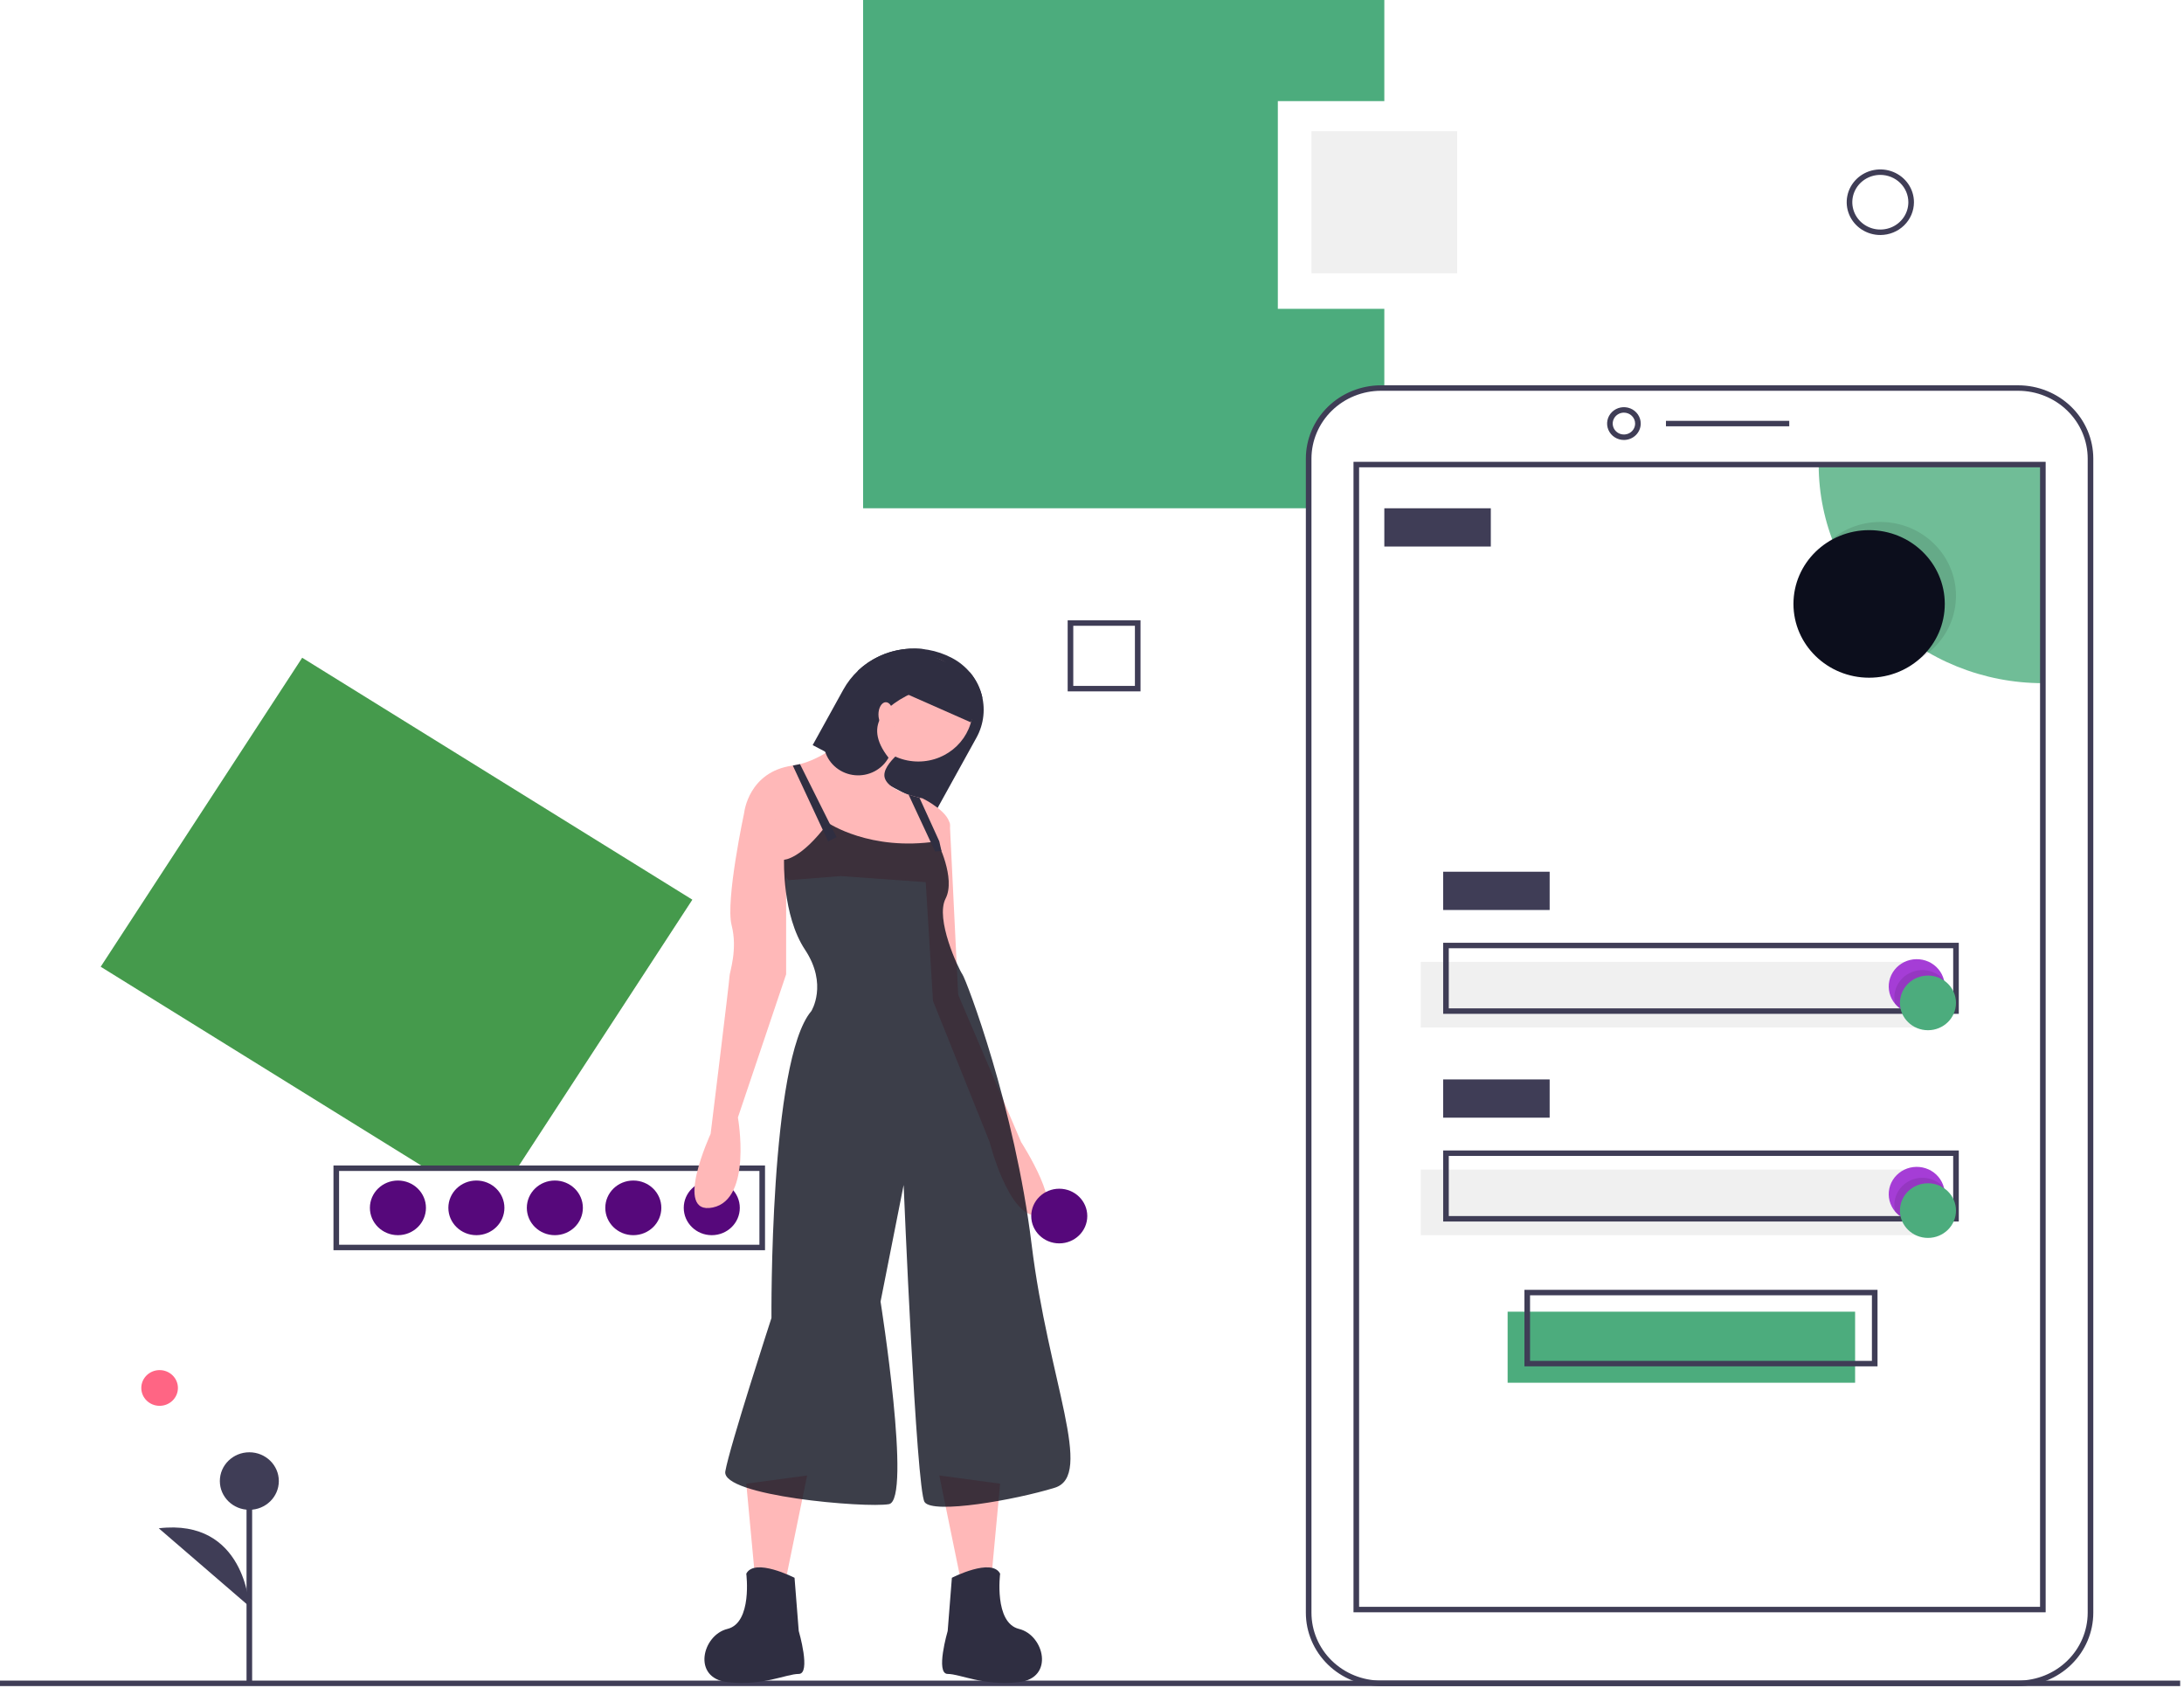<svg width="555" height="429" viewBox="0 0 555 429" fill="none" xmlns="http://www.w3.org/2000/svg">
<path d="M131.669 296.487L175.942 228.601L76.791 167.125L25.587 245.639L107.597 296.487H131.669Z" fill="#459A4C"/>
<path d="M194.408 317.665H84.742V296.14H194.408V317.665ZM86.166 316.276H192.984V297.529H86.166V316.276Z" fill="#3F3D56"/>
<path d="M180.878 313.846C184.811 313.846 187.999 310.737 187.999 306.902C187.999 303.068 184.811 299.959 180.878 299.959C176.945 299.959 173.756 303.068 173.756 306.902C173.756 310.737 176.945 313.846 180.878 313.846Z" fill="#56087B"/>
<path d="M160.938 313.846C164.871 313.846 168.059 310.737 168.059 306.902C168.059 303.068 164.871 299.959 160.938 299.959C157.005 299.959 153.817 303.068 153.817 306.902C153.817 310.737 157.005 313.846 160.938 313.846Z" fill="#56087B"/>
<path d="M140.999 313.846C144.932 313.846 148.121 310.737 148.121 306.902C148.121 303.068 144.932 299.959 140.999 299.959C137.066 299.959 133.878 303.068 133.878 306.902C133.878 310.737 137.066 313.846 140.999 313.846Z" fill="#56087B"/>
<path d="M121.059 313.846C124.992 313.846 128.181 310.737 128.181 306.902C128.181 303.068 124.992 299.959 121.059 299.959C117.126 299.959 113.938 303.068 113.938 306.902C113.938 310.737 117.126 313.846 121.059 313.846Z" fill="#56087B"/>
<path d="M101.121 313.846C105.054 313.846 108.242 310.737 108.242 306.902C108.242 303.068 105.054 299.959 101.121 299.959C97.188 299.959 93.999 303.068 93.999 306.902C93.999 310.737 97.188 313.846 101.121 313.846Z" fill="#56087B"/>
<path d="M324.725 78.462V25.691H351.786V0H219.332V129.149H332.559V116.521C332.559 114.168 333.034 111.837 333.957 109.663C334.882 107.487 336.236 105.512 337.942 103.847C339.65 102.183 341.676 100.863 343.907 99.962C346.136 99.061 348.527 98.598 350.942 98.598H351.786V78.462H324.725Z" fill="#4CAC7D"/>
<path d="M471.421 333.288H383.119V351.34H471.421V333.288Z" fill="#4CAC7D"/>
<path d="M490.649 244.412H361.043V261.075H490.649V244.412Z" fill="#F0F0F0"/>
<path d="M554.026 427.024H0V428.413H554.026V427.024Z" fill="#3F3D56"/>
<path d="M512.856 428.414H350.942C345.878 428.408 341.025 426.445 337.446 422.954C333.865 419.463 331.852 414.732 331.846 409.795V116.521C331.852 111.586 333.865 106.853 337.445 103.363C341.025 99.872 345.878 97.909 350.942 97.903H512.856C517.918 97.909 522.772 99.872 526.351 103.363C529.932 106.853 531.946 111.586 531.951 116.521V409.795C531.946 414.732 529.932 419.463 526.351 422.954C522.772 426.445 517.918 428.408 512.856 428.414ZM350.942 99.292C346.256 99.297 341.765 101.114 338.452 104.344C335.14 107.574 333.276 111.954 333.27 116.521V409.795C333.276 414.363 335.14 418.743 338.452 421.972C341.765 425.203 346.256 427.02 350.942 427.025H512.856C517.541 427.02 522.033 425.203 525.345 421.972C528.658 418.743 530.522 414.363 530.527 409.795V116.521C530.522 111.954 528.658 107.574 525.345 104.344C522.033 101.114 517.541 99.297 512.856 99.292H350.942Z" fill="#3F3D56"/>
<path d="M412.671 111.791C411.826 111.791 411 111.546 410.298 111.088C409.595 110.631 409.048 109.98 408.724 109.218C408.4 108.457 408.316 107.62 408.481 106.811C408.645 106.004 409.053 105.261 409.65 104.678C410.248 104.096 411.009 103.699 411.838 103.538C412.667 103.378 413.526 103.461 414.306 103.775C415.087 104.091 415.754 104.625 416.224 105.31C416.693 105.995 416.945 106.8 416.945 107.625C416.942 108.729 416.492 109.788 415.691 110.569C414.89 111.35 413.804 111.789 412.671 111.791ZM412.671 104.847C412.108 104.847 411.558 105.01 411.089 105.315C410.62 105.62 410.256 106.054 410.039 106.561C409.824 107.069 409.768 107.628 409.878 108.166C409.987 108.705 410.259 109.2 410.658 109.588C411.056 109.977 411.563 110.242 412.116 110.348C412.668 110.455 413.241 110.401 413.762 110.19C414.282 109.981 414.727 109.624 415.04 109.167C415.353 108.71 415.519 108.174 415.519 107.625C415.519 106.888 415.219 106.182 414.685 105.661C414.151 105.141 413.427 104.848 412.671 104.847Z" fill="#3F3D56"/>
<path d="M454.686 106.93H423.353V108.318H454.686V106.93Z" fill="#3F3D56"/>
<path d="M519.133 118.04V173.587C504.025 173.587 489.534 167.735 478.851 157.318C468.167 146.9 462.165 132.772 462.164 118.04H519.133Z" fill="#4CAC7D" fill-opacity="0.8"/>
<path d="M519.845 409.666H343.952V117.345H519.845V409.666ZM345.376 408.277H518.421V118.734H345.376V408.277Z" fill="#3F3D56"/>
<path opacity="0.1" d="M477.83 170.115C488.449 170.115 497.057 161.722 497.057 151.368C497.057 141.014 488.449 132.621 477.83 132.621C467.211 132.621 458.603 141.014 458.603 151.368C458.603 161.722 467.211 170.115 477.83 170.115Z" fill="black"/>
<path d="M474.982 172.199C485.601 172.199 494.209 163.805 494.209 153.452C494.209 143.097 485.601 134.703 474.982 134.703C464.363 134.703 455.755 143.097 455.755 153.452C455.755 163.805 464.363 172.199 474.982 172.199Z" fill="#0C0E1C"/>
<path d="M378.846 129.149H351.786V138.869H378.846V129.149Z" fill="#3F3D56"/>
<path d="M393.8 221.498H366.74V231.219H393.8V221.498Z" fill="#3F3D56"/>
<path d="M497.77 257.604H366.74V239.551H497.77V257.604ZM368.164 256.215H496.345V240.939H368.164V256.215Z" fill="#3F3D56"/>
<path d="M490.649 297.182H361.043V313.846H490.649V297.182Z" fill="#F0F0F0"/>
<path d="M393.8 274.269H366.74V283.989H393.8V274.269Z" fill="#3F3D56"/>
<path d="M497.77 310.374H366.74V292.321H497.77V310.374ZM368.164 308.986H496.345V293.71H368.164V308.986Z" fill="#3F3D56"/>
<path d="M477.117 347.174H387.391V327.733H477.117V347.174ZM388.815 345.786H475.693V329.121H388.815V345.786Z" fill="#3F3D56"/>
<path d="M494.209 250.66C494.208 252.09 493.756 253.484 492.913 254.653C492.069 255.823 490.877 256.71 489.497 257.193C488.117 257.677 486.619 257.735 485.205 257.357C483.791 256.979 482.531 256.185 481.597 255.084L481.59 255.077C480.91 254.271 480.423 253.327 480.168 252.314C479.913 251.299 479.897 250.243 480.117 249.223C480.339 248.202 480.794 247.242 481.448 246.417C482.102 245.591 482.939 244.92 483.895 244.452C484.853 243.984 485.904 243.733 486.975 243.717C488.045 243.702 489.105 243.921 490.076 244.359C491.047 244.798 491.904 245.444 492.585 246.25C493.264 247.056 493.748 248.001 494.002 249.014C494.002 249.015 494.002 249.016 494.003 249.017C494.003 249.018 494.003 249.019 494.004 249.019C494.005 249.02 494.005 249.02 494.006 249.021C494.007 249.021 494.009 249.021 494.01 249.021C494.14 249.559 494.208 250.108 494.209 250.66Z" fill="#A53DD6"/>
<path opacity="0.1" d="M494.209 250.66C494.208 252.09 493.756 253.484 492.913 254.653C492.069 255.823 490.877 256.71 489.497 257.193C488.118 257.677 486.619 257.735 485.205 257.357C483.791 256.979 482.531 256.185 481.597 255.083L481.59 255.076C481.458 254.539 481.392 253.99 481.391 253.437C481.391 252.008 481.844 250.614 482.686 249.445C483.53 248.275 484.723 247.388 486.102 246.904C487.482 246.42 488.981 246.363 490.395 246.741C491.809 247.119 493.069 247.912 494.002 249.014C494.002 249.015 494.002 249.016 494.003 249.017C494.003 249.018 494.004 249.019 494.004 249.019C494.005 249.02 494.005 249.02 494.007 249.021C494.008 249.021 494.009 249.021 494.01 249.021C494.141 249.558 494.208 250.108 494.209 250.66Z" fill="black"/>
<path d="M489.936 261.77C493.869 261.77 497.057 258.661 497.057 254.827C497.057 250.992 493.869 247.883 489.936 247.883C486.003 247.883 482.815 250.992 482.815 254.827C482.815 258.661 486.003 261.77 489.936 261.77Z" fill="#4CAC7D"/>
<path d="M494.209 303.431C494.208 304.86 493.756 306.254 492.913 307.424C492.069 308.593 490.877 309.481 489.497 309.964C488.117 310.448 486.619 310.505 485.205 310.127C483.791 309.749 482.531 308.956 481.597 307.854L481.59 307.847C480.91 307.042 480.423 306.097 480.168 305.084C479.913 304.07 479.897 303.014 480.117 301.993C480.339 300.972 480.794 300.014 481.448 299.187C482.102 298.362 482.939 297.69 483.895 297.222C484.853 296.755 485.904 296.504 486.975 296.489C488.045 296.472 489.105 296.691 490.076 297.13C491.047 297.568 491.904 298.214 492.585 299.021C493.264 299.826 493.748 300.772 494.002 301.785C494.002 301.786 494.002 301.787 494.003 301.788C494.003 301.789 494.003 301.79 494.004 301.79C494.005 301.791 494.005 301.791 494.006 301.792C494.007 301.792 494.009 301.792 494.01 301.792C494.14 302.329 494.208 302.879 494.209 303.431Z" fill="#A53DD6"/>
<path opacity="0.1" d="M494.209 303.431C494.208 304.86 493.756 306.255 492.913 307.425C492.069 308.594 490.877 309.481 489.497 309.965C488.118 310.449 486.619 310.505 485.205 310.127C483.791 309.75 482.531 308.956 481.597 307.854L481.59 307.847C481.458 307.31 481.392 306.76 481.391 306.208C481.391 304.778 481.844 303.384 482.686 302.215C483.53 301.046 484.723 300.159 486.102 299.675C487.482 299.191 488.981 299.133 490.395 299.512C491.809 299.89 493.069 300.683 494.002 301.786C494.002 301.786 494.002 301.787 494.003 301.788C494.003 301.789 494.004 301.79 494.004 301.79C494.005 301.791 494.005 301.792 494.007 301.792C494.008 301.792 494.009 301.792 494.01 301.792C494.141 302.329 494.208 302.878 494.209 303.431Z" fill="black"/>
<path d="M489.936 314.54C493.869 314.54 497.057 311.432 497.057 307.597C497.057 303.763 493.869 300.654 489.936 300.654C486.003 300.654 482.815 303.763 482.815 307.597C482.815 311.432 486.003 314.54 489.936 314.54Z" fill="#4CAC7D"/>
<path d="M370.301 33.329H333.27V69.435H370.301V33.329Z" fill="#F0F0F0"/>
<path d="M477.83 59.714C476.14 59.714 474.488 59.225 473.083 58.31C471.677 57.394 470.583 56.093 469.935 54.571C469.288 53.048 469.12 51.373 469.449 49.756C469.779 48.14 470.593 46.656 471.788 45.49C472.983 44.325 474.506 43.531 476.163 43.21C477.821 42.888 479.539 43.053 481.101 43.684C482.662 44.315 483.996 45.383 484.936 46.753C485.875 48.123 486.375 49.734 486.375 51.382C486.373 53.591 485.472 55.709 483.87 57.271C482.269 58.833 480.096 59.712 477.83 59.714ZM477.83 44.438C476.422 44.438 475.045 44.846 473.874 45.609C472.703 46.372 471.791 47.456 471.251 48.725C470.712 49.993 470.571 51.39 470.846 52.737C471.121 54.084 471.799 55.321 472.795 56.292C473.791 57.263 475.06 57.924 476.441 58.192C477.822 58.46 479.254 58.322 480.555 57.797C481.856 57.271 482.969 56.381 483.751 55.239C484.534 54.098 484.951 52.755 484.951 51.382C484.949 49.541 484.198 47.776 482.864 46.474C481.528 45.173 479.719 44.441 477.83 44.438Z" fill="#3F3D56"/>
<path d="M289.831 175.671H271.317V157.617H289.831V175.671ZM272.741 174.282H288.407V159.006H272.741V174.282Z" fill="#3F3D56"/>
<path d="M206.516 189.326L209.693 190.995L220.505 196.676L237.959 205.845L248.131 187.445C249.088 185.715 249.687 183.819 249.893 181.864C250.098 179.909 249.906 177.934 249.328 176.051C248.749 174.169 247.796 172.416 246.522 170.893C245.248 169.371 243.679 168.107 241.904 167.177C238.111 165.179 233.764 164.408 229.492 164.972C225.22 165.538 221.243 167.411 218.132 170.321L218.126 170.327C216.596 171.76 215.305 173.418 214.299 175.239L206.516 189.326Z" fill="#2F2E41"/>
<path d="M254.154 376.988L252.022 399.859L244.025 400.898L238.695 374.908L254.154 376.988Z" fill="#FFB8B8"/>
<path d="M241.893 400.9C241.893 400.9 252.022 395.701 254.154 399.859C254.154 399.859 252.555 412.335 258.952 413.894C265.35 415.454 268.015 426.369 258.952 427.41C249.89 428.449 244.025 425.33 240.827 425.33C237.628 425.33 240.827 414.414 240.827 414.414L241.893 400.9Z" fill="#2F2E41"/>
<path d="M189.648 376.988L191.781 399.859L199.777 400.898L205.108 374.908L189.648 376.988Z" fill="#FFB8B8"/>
<path d="M201.91 400.9C201.91 400.9 191.78 395.701 189.648 399.859C189.648 399.859 191.247 412.335 184.851 413.894C178.453 415.454 175.788 426.369 184.851 427.41C193.913 428.449 199.777 425.33 202.976 425.33C206.174 425.33 202.976 414.414 202.976 414.414L201.91 400.9Z" fill="#2F2E41"/>
<path d="M233.363 193.495C241.018 193.495 247.224 187.444 247.224 179.979C247.224 172.516 241.018 166.464 233.363 166.464C225.708 166.464 219.503 172.516 219.503 179.979C219.503 187.444 225.708 193.495 233.363 193.495Z" fill="#FFB8B8"/>
<path d="M189.115 206.49L200.31 223.644L213.638 222.604L235.495 224.163C235.495 224.163 237.559 220.14 239.243 216.226C240.166 214.271 240.875 212.228 241.36 210.128C241.893 206.49 234.429 202.851 234.429 202.851C234.429 202.851 234.137 202.799 233.646 202.685C232.995 202.534 231.993 202.285 230.895 201.921C228.416 201.099 225.436 199.706 224.833 197.653C223.767 194.015 231.764 188.816 231.764 188.816L222.168 179.98C222.168 179.98 213.644 191.525 203.29 194.155C202.69 194.309 202.081 194.431 201.467 194.519C201.435 194.524 201.408 194.529 201.376 194.534C190.181 196.093 189.115 206.49 189.115 206.49Z" fill="#FFB8B8"/>
<path d="M194.979 201.812L189.115 206.49C189.115 206.49 184.316 228.841 185.917 235.079C187.516 241.317 185.384 247.035 185.384 248.075C185.384 249.114 180.585 288.101 180.585 288.101C180.585 288.101 170.989 308.892 181.118 306.814C191.247 304.734 187.516 283.941 187.516 283.941L199.777 247.555V216.886L194.979 201.812Z" fill="#FFB8B8"/>
<path d="M237.095 205.97L241.36 209.089L243.492 252.753L259.485 290.179C259.485 290.179 271.215 308.373 263.751 308.892C256.287 309.412 251.489 290.179 251.489 290.179L237.095 254.312L234.962 219.485L237.095 205.97Z" fill="#FFB8B8"/>
<path d="M210.439 209.089C210.439 209.089 221.102 216.366 238.161 213.768C238.161 213.768 242.959 223.124 240.294 228.323C237.628 233.52 243.492 245.995 244.558 247.555C245.624 249.114 257.886 281.343 262.151 316.171C266.416 350.997 278.144 374.909 268.015 378.027C257.886 381.146 237.095 384.785 234.962 381.666C232.83 378.548 229.632 301.095 229.632 301.095L223.767 330.725C223.767 330.725 231.764 381.146 225.899 382.187C220.036 383.226 183.25 380.107 184.316 373.869C185.384 367.632 196.045 334.884 196.045 334.884C196.045 334.884 195.512 269.387 206.174 256.911C206.174 256.911 210.439 250.155 204.575 241.317C198.711 232.481 199.244 218.446 199.244 218.446C199.244 218.446 203.509 218.446 210.439 209.089Z" fill="#0C0E1C" fill-opacity="0.8"/>
<path d="M201.467 194.519L210.44 213.768L212.572 212.728L203.29 194.155L201.467 194.519Z" fill="#2F2E41"/>
<path d="M230.895 201.921L237.628 216.366L239.243 216.226L238.694 213.767L233.646 202.685C232.995 202.534 231.993 202.285 230.895 201.921Z" fill="#2F2E41"/>
<path d="M209.693 190.995C210.206 192.602 211.193 194.027 212.533 195.09C213.872 196.153 215.503 196.807 217.222 196.97C218.942 197.133 220.672 196.799 222.196 196.008C223.721 195.216 224.972 194.004 225.793 192.523C219.049 183.924 224.833 178.524 235.789 174.438C236.614 172.945 236.965 171.246 236.797 169.558C236.629 167.869 235.949 166.268 234.846 164.957C231.826 164.58 228.757 164.866 225.866 165.795C222.975 166.723 220.332 168.269 218.132 170.321L218.126 170.327L210.343 184.403C209.789 185.404 209.446 186.503 209.334 187.635C209.222 188.767 209.345 189.909 209.693 190.995Z" fill="#2F2E41"/>
<path d="M225.1 184.659C226.131 184.659 226.965 183.261 226.965 181.54C226.965 179.817 226.131 178.421 225.1 178.421C224.07 178.421 223.234 179.817 223.234 181.54C223.234 183.261 224.07 184.659 225.1 184.659Z" fill="#FFB8B8"/>
<path d="M230.66 176.45L246.686 183.531L249.624 177.209C249.117 174.899 248.058 172.739 246.531 170.904L235.501 166.033L230.66 176.45Z" fill="#2F2E41"/>
<path d="M269.18 315.93C273.113 315.93 276.301 312.821 276.301 308.986C276.301 305.151 273.113 302.042 269.18 302.042C265.247 302.042 262.059 305.151 262.059 308.986C262.059 312.821 265.247 315.93 269.18 315.93Z" fill="#56087B"/>
<path d="M40.56 357.206C43.13 357.206 45.213 355.174 45.213 352.668C45.213 350.162 43.13 348.13 40.56 348.13C37.989 348.13 35.906 350.162 35.906 352.668C35.906 355.174 37.989 357.206 40.56 357.206Z" fill="#FF6584"/>
<path d="M64.073 376.318H62.649V427.986H64.073V376.318Z" fill="#3F3D56"/>
<path d="M63.361 383.625C67.499 383.625 70.855 380.354 70.855 376.318C70.855 372.283 67.499 369.011 63.361 369.011C59.222 369.011 55.868 372.283 55.868 376.318C55.868 380.354 59.222 383.625 63.361 383.625Z" fill="#3F3D56"/>
<path d="M63.361 408.163C63.361 408.163 62.291 385.713 40.345 388.322L63.361 408.163Z" fill="#3F3D56"/>
</svg>
